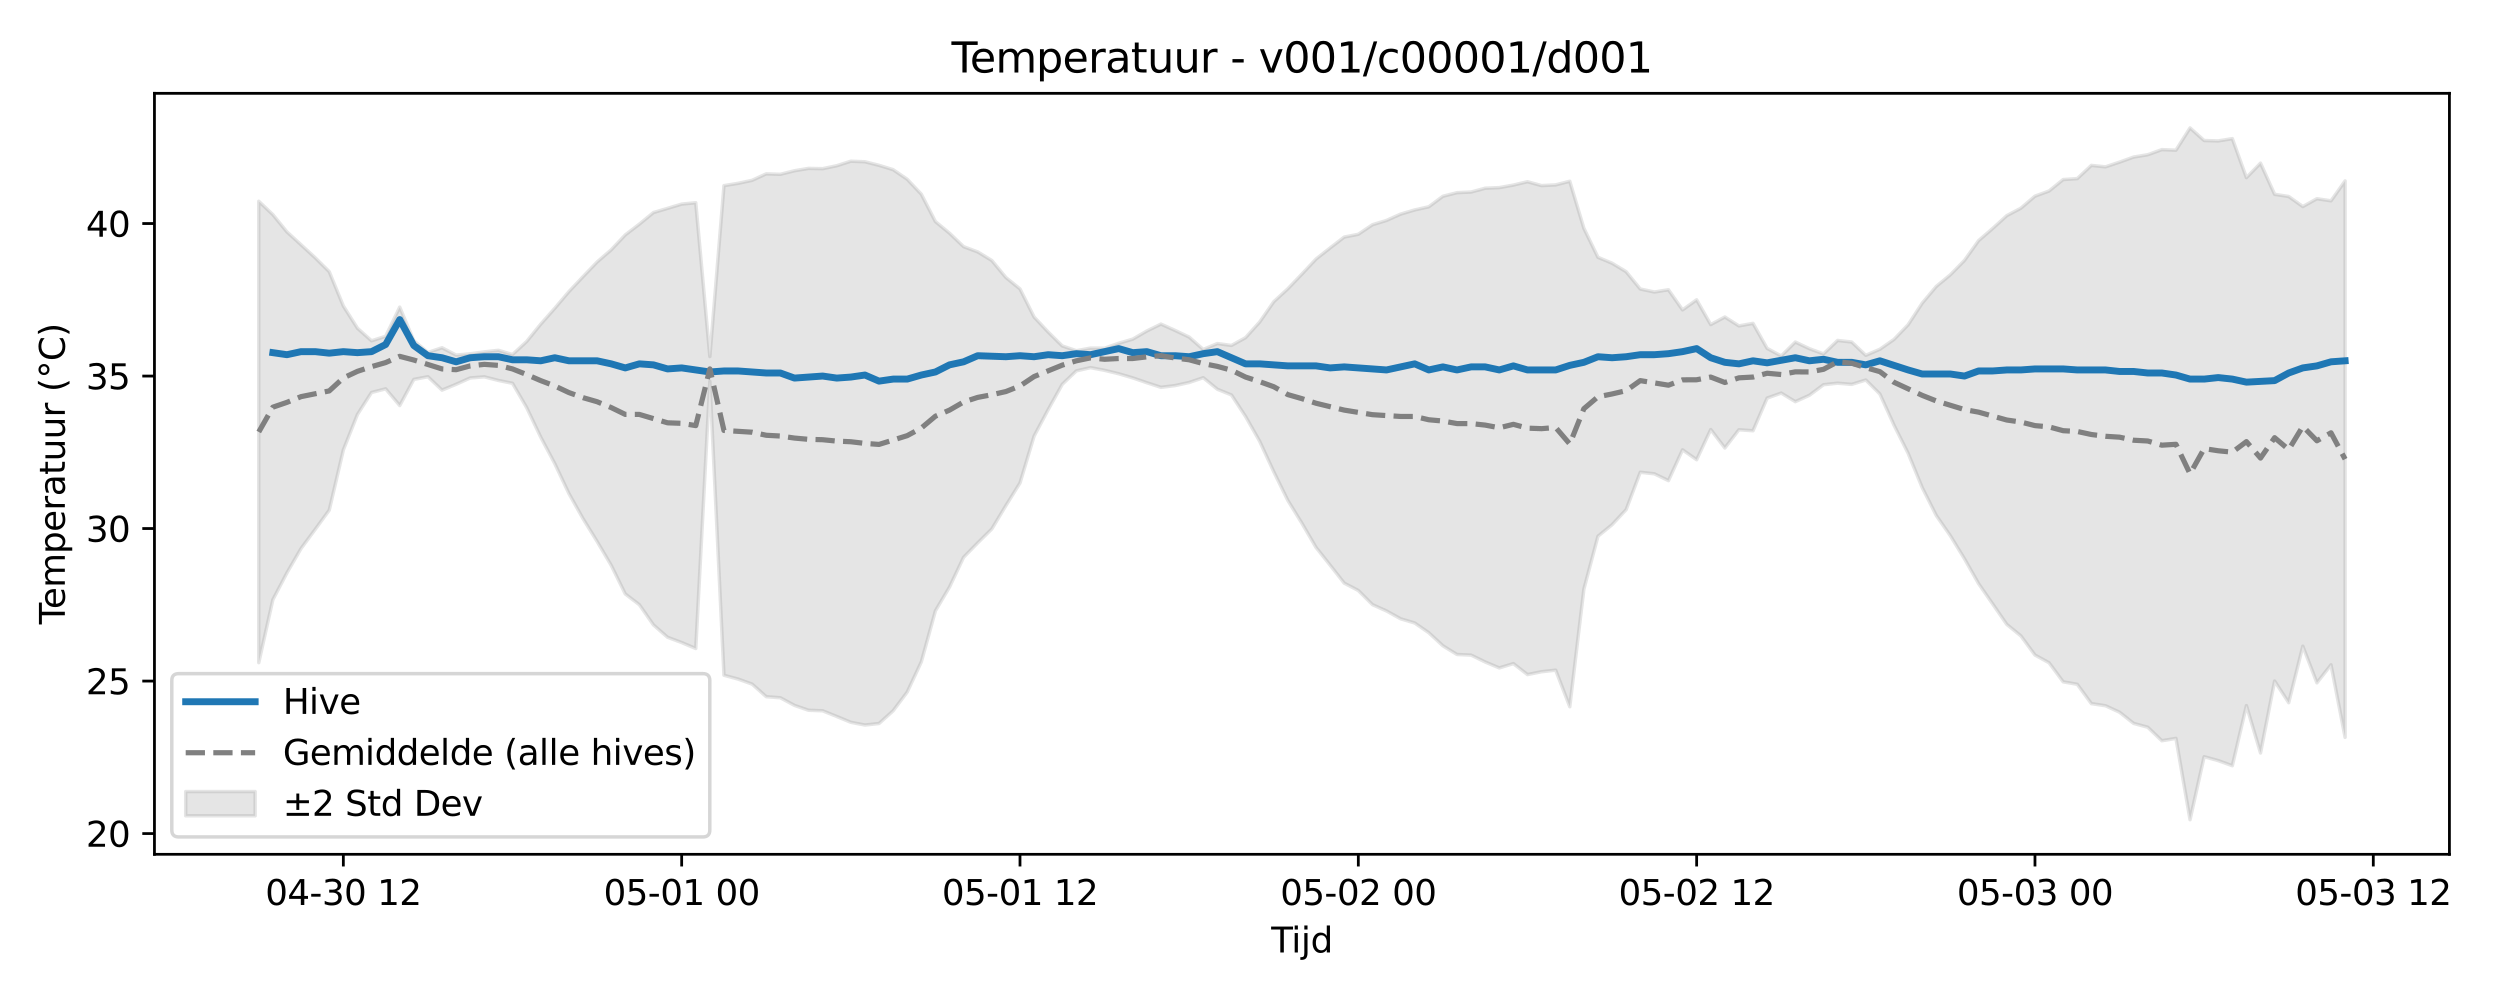 <?xml version="1.0" encoding="utf-8" standalone="no"?>
<!DOCTYPE svg PUBLIC "-//W3C//DTD SVG 1.1//EN"
  "http://www.w3.org/Graphics/SVG/1.1/DTD/svg11.dtd">
<svg xmlns:xlink="http://www.w3.org/1999/xlink" width="720pt" height="288pt" viewBox="0 0 720 288" xmlns="http://www.w3.org/2000/svg" version="1.1">
 <defs>
  <style type="text/css">*{stroke-linejoin: round; stroke-linecap: butt}</style>
 </defs>
 <g id="figure_1">
  <g id="patch_1">
   <path d="M 0 288 
L 720 288 
L 720 0 
L 0 0 
z
" style="fill: #ffffff"/>
  </g>
  <g id="axes_1">
   <g id="patch_2">
    <path d="M 44.48 246.04 
L 705.434 246.04 
L 705.434 26.88 
L 44.48 26.88 
z
" style="fill: #ffffff"/>
   </g>
   <g id="FillBetweenPolyCollection_1">
    <defs>
     <path id="m511e5facbb" d="M 74.523 -230.04 
L 74.523 -97.149 
L 78.583 -115.274 
L 82.643 -123.027 
L 86.703 -130.027 
L 90.763 -135.516 
L 94.823 -141.076 
L 98.883 -158.42 
L 102.943 -168.627 
L 107.003 -174.963 
L 111.063 -176.013 
L 115.122 -171.201 
L 119.182 -178.727 
L 123.242 -179.5 
L 127.302 -175.644 
L 131.362 -177.323 
L 135.422 -179.146 
L 139.482 -179.472 
L 143.542 -178.431 
L 147.602 -177.608 
L 151.662 -170.641 
L 155.722 -162.12 
L 159.781 -154.465 
L 163.841 -145.873 
L 167.901 -138.635 
L 171.961 -132.067 
L 176.021 -125.191 
L 180.081 -116.94 
L 184.141 -113.832 
L 188.201 -108.01 
L 192.261 -104.464 
L 196.321 -102.941 
L 200.381 -101.233 
L 204.441 -178.187 
L 208.5 -93.526 
L 212.56 -92.428 
L 216.62 -90.966 
L 220.68 -87.348 
L 224.74 -87.047 
L 228.8 -84.851 
L 232.86 -83.44 
L 236.92 -83.295 
L 240.98 -81.651 
L 245.04 -79.976 
L 249.1 -79.186 
L 253.159 -79.626 
L 257.219 -83.286 
L 261.279 -88.691 
L 265.339 -97.378 
L 269.399 -112.074 
L 273.459 -118.937 
L 277.519 -127.503 
L 281.579 -131.648 
L 285.639 -135.651 
L 289.699 -142.388 
L 293.759 -148.9 
L 297.818 -162.402 
L 301.878 -170.026 
L 305.938 -177.325 
L 309.998 -181.183 
L 314.058 -182.121 
L 318.118 -181.341 
L 322.178 -180.358 
L 326.238 -179.166 
L 330.298 -177.771 
L 334.358 -176.445 
L 338.418 -176.947 
L 342.478 -177.845 
L 346.537 -179.218 
L 350.597 -175.899 
L 354.657 -174.252 
L 358.717 -168.061 
L 362.777 -160.925 
L 366.837 -152.147 
L 370.897 -143.871 
L 374.957 -137.292 
L 379.017 -130.336 
L 383.077 -125.228 
L 387.137 -120.054 
L 391.196 -117.932 
L 395.256 -113.866 
L 399.316 -112.04 
L 403.376 -109.783 
L 407.436 -108.578 
L 411.496 -105.766 
L 415.556 -102.008 
L 419.616 -99.504 
L 423.676 -99.326 
L 427.736 -97.343 
L 431.796 -95.638 
L 435.855 -96.879 
L 439.915 -93.718 
L 443.975 -94.543 
L 448.035 -94.994 
L 452.095 -84.459 
L 456.155 -118.319 
L 460.215 -133.569 
L 464.275 -136.882 
L 468.335 -141.234 
L 472.395 -151.989 
L 476.455 -151.541 
L 480.514 -149.576 
L 484.574 -158.448 
L 488.634 -155.596 
L 492.694 -164.293 
L 496.754 -158.981 
L 500.814 -164.23 
L 504.874 -163.94 
L 508.934 -173.342 
L 512.994 -174.795 
L 517.054 -172.319 
L 521.114 -174.159 
L 525.174 -177.196 
L 529.233 -177.643 
L 533.293 -177.294 
L 537.353 -178.557 
L 541.413 -174.517 
L 545.473 -165.56 
L 549.533 -157.463 
L 553.593 -147.577 
L 557.653 -139.526 
L 561.713 -133.686 
L 565.773 -127.057 
L 569.833 -119.91 
L 573.892 -114.054 
L 577.952 -108.173 
L 582.012 -104.856 
L 586.072 -99.343 
L 590.132 -97.12 
L 594.192 -91.63 
L 598.252 -90.92 
L 602.312 -85.354 
L 606.372 -84.749 
L 610.432 -82.877 
L 614.492 -79.658 
L 618.551 -78.554 
L 622.611 -74.664 
L 626.671 -75.343 
L 630.731 -51.922 
L 634.791 -70.068 
L 638.851 -68.939 
L 642.911 -67.471 
L 646.971 -84.785 
L 651.031 -71.139 
L 655.091 -91.858 
L 659.151 -85.626 
L 663.211 -101.899 
L 667.27 -91.343 
L 671.33 -96.531 
L 675.39 -75.632 
L 675.39 -235.891 
L 675.39 -235.891 
L 671.33 -230.169 
L 667.27 -230.77 
L 663.211 -228.511 
L 659.151 -231.412 
L 655.091 -232.037 
L 651.031 -241.018 
L 646.971 -236.841 
L 642.911 -248.078 
L 638.851 -247.415 
L 634.791 -247.531 
L 630.731 -251.158 
L 626.671 -244.745 
L 622.611 -244.911 
L 618.551 -243.437 
L 614.492 -242.772 
L 610.432 -241.31 
L 606.372 -239.951 
L 602.312 -240.37 
L 598.252 -236.561 
L 594.192 -236.291 
L 590.132 -232.997 
L 586.072 -231.506 
L 582.012 -228.043 
L 577.952 -225.897 
L 573.892 -222.211 
L 569.833 -218.698 
L 565.773 -213.016 
L 561.713 -208.875 
L 557.653 -205.524 
L 553.593 -200.694 
L 549.533 -194.469 
L 545.473 -190.251 
L 541.413 -187.419 
L 537.353 -185.673 
L 533.293 -189.498 
L 529.233 -189.955 
L 525.174 -186.082 
L 521.114 -187.582 
L 517.054 -189.495 
L 512.994 -185.482 
L 508.934 -187.667 
L 504.874 -194.873 
L 500.814 -194.143 
L 496.754 -196.709 
L 492.694 -194.52 
L 488.634 -201.655 
L 484.574 -198.755 
L 480.514 -204.551 
L 476.455 -203.905 
L 472.395 -204.774 
L 468.335 -209.746 
L 464.275 -212.195 
L 460.215 -213.897 
L 456.155 -222.266 
L 452.095 -235.8 
L 448.035 -234.756 
L 443.975 -234.549 
L 439.915 -235.667 
L 435.855 -234.702 
L 431.796 -233.967 
L 427.736 -233.799 
L 423.676 -232.695 
L 419.616 -232.516 
L 415.556 -231.476 
L 411.496 -228.45 
L 407.436 -227.542 
L 403.376 -226.336 
L 399.316 -224.519 
L 395.256 -223.278 
L 391.196 -220.53 
L 387.137 -219.726 
L 383.077 -216.602 
L 379.017 -213.397 
L 374.957 -209.077 
L 370.897 -204.84 
L 366.837 -201.102 
L 362.777 -195.253 
L 358.717 -190.752 
L 354.657 -188.513 
L 350.597 -189.063 
L 346.537 -187.354 
L 342.478 -190.923 
L 338.418 -192.846 
L 334.358 -194.666 
L 330.298 -192.681 
L 326.238 -190.334 
L 322.178 -189.143 
L 318.118 -187.72 
L 314.058 -187.746 
L 309.998 -187 
L 305.938 -188.369 
L 301.878 -192.374 
L 297.818 -196.704 
L 293.759 -204.789 
L 289.699 -208.079 
L 285.639 -212.986 
L 281.579 -215.452 
L 277.519 -216.962 
L 273.459 -220.842 
L 269.399 -224.192 
L 265.339 -232.08 
L 261.279 -236.375 
L 257.219 -239.144 
L 253.159 -240.388 
L 249.1 -241.415 
L 245.04 -241.576 
L 240.98 -240.267 
L 236.92 -239.428 
L 232.86 -239.503 
L 228.8 -238.824 
L 224.74 -237.799 
L 220.68 -237.938 
L 216.62 -236.076 
L 212.56 -235.199 
L 208.5 -234.541 
L 204.441 -185.311 
L 200.381 -229.615 
L 196.321 -229.226 
L 192.261 -227.995 
L 188.201 -226.792 
L 184.141 -223.459 
L 180.081 -220.35 
L 176.021 -216.053 
L 171.961 -212.544 
L 167.901 -208.319 
L 163.841 -204.009 
L 159.781 -199.223 
L 155.722 -194.643 
L 151.662 -189.636 
L 147.602 -185.89 
L 143.542 -187.117 
L 139.482 -186.661 
L 135.422 -186.109 
L 131.362 -185.735 
L 127.302 -187.854 
L 123.242 -186.487 
L 119.182 -189.895 
L 115.122 -199.544 
L 111.063 -191.145 
L 107.003 -189.852 
L 102.943 -193.48 
L 98.883 -199.881 
L 94.823 -209.758 
L 90.763 -213.78 
L 86.703 -217.512 
L 82.643 -221.218 
L 78.583 -226.19 
L 74.523 -230.04 
z
" style="stroke: #808080; stroke-opacity: 0.2"/>
    </defs>
    <g clip-path="url(#pf336258334)">
     <use xlink:href="#m511e5facbb" x="0" y="288" style="fill: #808080; fill-opacity: 0.2; stroke: #808080; stroke-opacity: 0.2"/>
    </g>
   </g>
   <g id="matplotlib.axis_1">
    <g id="xtick_1">
     <g id="line2d_1">
      <defs>
       <path id="m63abcd9380" d="M 0 0 
L 0 3.5 
" style="stroke: #000000; stroke-width: 0.8"/>
      </defs>
      <g>
       <use xlink:href="#m63abcd9380" x="98.883" y="246.04" style="stroke: #000000; stroke-width: 0.8"/>
      </g>
     </g>
     <g id="text_1">
      <!-- 04-30 12 -->
      <g transform="translate(76.402 260.638) scale(0.1 -0.1)">
       <defs>
        <path id="DejaVuSans-30" d="M 2034 4250 
Q 1547 4250 1301 3770 
Q 1056 3291 1056 2328 
Q 1056 1369 1301 889 
Q 1547 409 2034 409 
Q 2525 409 2770 889 
Q 3016 1369 3016 2328 
Q 3016 3291 2770 3770 
Q 2525 4250 2034 4250 
z
M 2034 4750 
Q 2819 4750 3233 4129 
Q 3647 3509 3647 2328 
Q 3647 1150 3233 529 
Q 2819 -91 2034 -91 
Q 1250 -91 836 529 
Q 422 1150 422 2328 
Q 422 3509 836 4129 
Q 1250 4750 2034 4750 
z
" transform="scale(0.016)"/>
        <path id="DejaVuSans-34" d="M 2419 4116 
L 825 1625 
L 2419 1625 
L 2419 4116 
z
M 2253 4666 
L 3047 4666 
L 3047 1625 
L 3713 1625 
L 3713 1100 
L 3047 1100 
L 3047 0 
L 2419 0 
L 2419 1100 
L 313 1100 
L 313 1709 
L 2253 4666 
z
" transform="scale(0.016)"/>
        <path id="DejaVuSans-2d" d="M 313 2009 
L 1997 2009 
L 1997 1497 
L 313 1497 
L 313 2009 
z
" transform="scale(0.016)"/>
        <path id="DejaVuSans-33" d="M 2597 2516 
Q 3050 2419 3304 2112 
Q 3559 1806 3559 1356 
Q 3559 666 3084 287 
Q 2609 -91 1734 -91 
Q 1441 -91 1130 -33 
Q 819 25 488 141 
L 488 750 
Q 750 597 1062 519 
Q 1375 441 1716 441 
Q 2309 441 2620 675 
Q 2931 909 2931 1356 
Q 2931 1769 2642 2001 
Q 2353 2234 1838 2234 
L 1294 2234 
L 1294 2753 
L 1863 2753 
Q 2328 2753 2575 2939 
Q 2822 3125 2822 3475 
Q 2822 3834 2567 4026 
Q 2313 4219 1838 4219 
Q 1578 4219 1281 4162 
Q 984 4106 628 3988 
L 628 4550 
Q 988 4650 1302 4700 
Q 1616 4750 1894 4750 
Q 2613 4750 3031 4423 
Q 3450 4097 3450 3541 
Q 3450 3153 3228 2886 
Q 3006 2619 2597 2516 
z
" transform="scale(0.016)"/>
        <path id="DejaVuSans-20" transform="scale(0.016)"/>
        <path id="DejaVuSans-31" d="M 794 531 
L 1825 531 
L 1825 4091 
L 703 3866 
L 703 4441 
L 1819 4666 
L 2450 4666 
L 2450 531 
L 3481 531 
L 3481 0 
L 794 0 
L 794 531 
z
" transform="scale(0.016)"/>
        <path id="DejaVuSans-32" d="M 1228 531 
L 3431 531 
L 3431 0 
L 469 0 
L 469 531 
Q 828 903 1448 1529 
Q 2069 2156 2228 2338 
Q 2531 2678 2651 2914 
Q 2772 3150 2772 3378 
Q 2772 3750 2511 3984 
Q 2250 4219 1831 4219 
Q 1534 4219 1204 4116 
Q 875 4013 500 3803 
L 500 4441 
Q 881 4594 1212 4672 
Q 1544 4750 1819 4750 
Q 2544 4750 2975 4387 
Q 3406 4025 3406 3419 
Q 3406 3131 3298 2873 
Q 3191 2616 2906 2266 
Q 2828 2175 2409 1742 
Q 1991 1309 1228 531 
z
" transform="scale(0.016)"/>
       </defs>
       <use xlink:href="#DejaVuSans-30"/>
       <use xlink:href="#DejaVuSans-34" transform="translate(63.623 0)"/>
       <use xlink:href="#DejaVuSans-2d" transform="translate(127.246 0)"/>
       <use xlink:href="#DejaVuSans-33" transform="translate(163.33 0)"/>
       <use xlink:href="#DejaVuSans-30" transform="translate(226.953 0)"/>
       <use xlink:href="#DejaVuSans-20" transform="translate(290.576 0)"/>
       <use xlink:href="#DejaVuSans-31" transform="translate(322.363 0)"/>
       <use xlink:href="#DejaVuSans-32" transform="translate(385.986 0)"/>
      </g>
     </g>
    </g>
    <g id="xtick_2">
     <g id="line2d_2">
      <g>
       <use xlink:href="#m63abcd9380" x="196.321" y="246.04" style="stroke: #000000; stroke-width: 0.8"/>
      </g>
     </g>
     <g id="text_2">
      <!-- 05-01 00 -->
      <g transform="translate(173.84 260.638) scale(0.1 -0.1)">
       <defs>
        <path id="DejaVuSans-35" d="M 691 4666 
L 3169 4666 
L 3169 4134 
L 1269 4134 
L 1269 2991 
Q 1406 3038 1543 3061 
Q 1681 3084 1819 3084 
Q 2600 3084 3056 2656 
Q 3513 2228 3513 1497 
Q 3513 744 3044 326 
Q 2575 -91 1722 -91 
Q 1428 -91 1123 -41 
Q 819 9 494 109 
L 494 744 
Q 775 591 1075 516 
Q 1375 441 1709 441 
Q 2250 441 2565 725 
Q 2881 1009 2881 1497 
Q 2881 1984 2565 2268 
Q 2250 2553 1709 2553 
Q 1456 2553 1204 2497 
Q 953 2441 691 2322 
L 691 4666 
z
" transform="scale(0.016)"/>
       </defs>
       <use xlink:href="#DejaVuSans-30"/>
       <use xlink:href="#DejaVuSans-35" transform="translate(63.623 0)"/>
       <use xlink:href="#DejaVuSans-2d" transform="translate(127.246 0)"/>
       <use xlink:href="#DejaVuSans-30" transform="translate(163.33 0)"/>
       <use xlink:href="#DejaVuSans-31" transform="translate(226.953 0)"/>
       <use xlink:href="#DejaVuSans-20" transform="translate(290.576 0)"/>
       <use xlink:href="#DejaVuSans-30" transform="translate(322.363 0)"/>
       <use xlink:href="#DejaVuSans-30" transform="translate(385.986 0)"/>
      </g>
     </g>
    </g>
    <g id="xtick_3">
     <g id="line2d_3">
      <g>
       <use xlink:href="#m63abcd9380" x="293.759" y="246.04" style="stroke: #000000; stroke-width: 0.8"/>
      </g>
     </g>
     <g id="text_3">
      <!-- 05-01 12 -->
      <g transform="translate(271.278 260.638) scale(0.1 -0.1)">
       <use xlink:href="#DejaVuSans-30"/>
       <use xlink:href="#DejaVuSans-35" transform="translate(63.623 0)"/>
       <use xlink:href="#DejaVuSans-2d" transform="translate(127.246 0)"/>
       <use xlink:href="#DejaVuSans-30" transform="translate(163.33 0)"/>
       <use xlink:href="#DejaVuSans-31" transform="translate(226.953 0)"/>
       <use xlink:href="#DejaVuSans-20" transform="translate(290.576 0)"/>
       <use xlink:href="#DejaVuSans-31" transform="translate(322.363 0)"/>
       <use xlink:href="#DejaVuSans-32" transform="translate(385.986 0)"/>
      </g>
     </g>
    </g>
    <g id="xtick_4">
     <g id="line2d_4">
      <g>
       <use xlink:href="#m63abcd9380" x="391.196" y="246.04" style="stroke: #000000; stroke-width: 0.8"/>
      </g>
     </g>
     <g id="text_4">
      <!-- 05-02 00 -->
      <g transform="translate(368.716 260.638) scale(0.1 -0.1)">
       <use xlink:href="#DejaVuSans-30"/>
       <use xlink:href="#DejaVuSans-35" transform="translate(63.623 0)"/>
       <use xlink:href="#DejaVuSans-2d" transform="translate(127.246 0)"/>
       <use xlink:href="#DejaVuSans-30" transform="translate(163.33 0)"/>
       <use xlink:href="#DejaVuSans-32" transform="translate(226.953 0)"/>
       <use xlink:href="#DejaVuSans-20" transform="translate(290.576 0)"/>
       <use xlink:href="#DejaVuSans-30" transform="translate(322.363 0)"/>
       <use xlink:href="#DejaVuSans-30" transform="translate(385.986 0)"/>
      </g>
     </g>
    </g>
    <g id="xtick_5">
     <g id="line2d_5">
      <g>
       <use xlink:href="#m63abcd9380" x="488.634" y="246.04" style="stroke: #000000; stroke-width: 0.8"/>
      </g>
     </g>
     <g id="text_5">
      <!-- 05-02 12 -->
      <g transform="translate(466.154 260.638) scale(0.1 -0.1)">
       <use xlink:href="#DejaVuSans-30"/>
       <use xlink:href="#DejaVuSans-35" transform="translate(63.623 0)"/>
       <use xlink:href="#DejaVuSans-2d" transform="translate(127.246 0)"/>
       <use xlink:href="#DejaVuSans-30" transform="translate(163.33 0)"/>
       <use xlink:href="#DejaVuSans-32" transform="translate(226.953 0)"/>
       <use xlink:href="#DejaVuSans-20" transform="translate(290.576 0)"/>
       <use xlink:href="#DejaVuSans-31" transform="translate(322.363 0)"/>
       <use xlink:href="#DejaVuSans-32" transform="translate(385.986 0)"/>
      </g>
     </g>
    </g>
    <g id="xtick_6">
     <g id="line2d_6">
      <g>
       <use xlink:href="#m63abcd9380" x="586.072" y="246.04" style="stroke: #000000; stroke-width: 0.8"/>
      </g>
     </g>
     <g id="text_6">
      <!-- 05-03 00 -->
      <g transform="translate(563.592 260.638) scale(0.1 -0.1)">
       <use xlink:href="#DejaVuSans-30"/>
       <use xlink:href="#DejaVuSans-35" transform="translate(63.623 0)"/>
       <use xlink:href="#DejaVuSans-2d" transform="translate(127.246 0)"/>
       <use xlink:href="#DejaVuSans-30" transform="translate(163.33 0)"/>
       <use xlink:href="#DejaVuSans-33" transform="translate(226.953 0)"/>
       <use xlink:href="#DejaVuSans-20" transform="translate(290.576 0)"/>
       <use xlink:href="#DejaVuSans-30" transform="translate(322.363 0)"/>
       <use xlink:href="#DejaVuSans-30" transform="translate(385.986 0)"/>
      </g>
     </g>
    </g>
    <g id="xtick_7">
     <g id="line2d_7">
      <g>
       <use xlink:href="#m63abcd9380" x="683.51" y="246.04" style="stroke: #000000; stroke-width: 0.8"/>
      </g>
     </g>
     <g id="text_7">
      <!-- 05-03 12 -->
      <g transform="translate(661.03 260.638) scale(0.1 -0.1)">
       <use xlink:href="#DejaVuSans-30"/>
       <use xlink:href="#DejaVuSans-35" transform="translate(63.623 0)"/>
       <use xlink:href="#DejaVuSans-2d" transform="translate(127.246 0)"/>
       <use xlink:href="#DejaVuSans-30" transform="translate(163.33 0)"/>
       <use xlink:href="#DejaVuSans-33" transform="translate(226.953 0)"/>
       <use xlink:href="#DejaVuSans-20" transform="translate(290.576 0)"/>
       <use xlink:href="#DejaVuSans-31" transform="translate(322.363 0)"/>
       <use xlink:href="#DejaVuSans-32" transform="translate(385.986 0)"/>
      </g>
     </g>
    </g>
    <g id="text_8">
     <!-- Tijd -->
     <g transform="translate(366.107 274.317) scale(0.1 -0.1)">
      <defs>
       <path id="DejaVuSans-54" d="M -19 4666 
L 3928 4666 
L 3928 4134 
L 2272 4134 
L 2272 0 
L 1638 0 
L 1638 4134 
L -19 4134 
L -19 4666 
z
" transform="scale(0.016)"/>
       <path id="DejaVuSans-69" d="M 603 3500 
L 1178 3500 
L 1178 0 
L 603 0 
L 603 3500 
z
M 603 4863 
L 1178 4863 
L 1178 4134 
L 603 4134 
L 603 4863 
z
" transform="scale(0.016)"/>
       <path id="DejaVuSans-6a" d="M 603 3500 
L 1178 3500 
L 1178 -63 
Q 1178 -731 923 -1031 
Q 669 -1331 103 -1331 
L -116 -1331 
L -116 -844 
L 38 -844 
Q 366 -844 484 -692 
Q 603 -541 603 -63 
L 603 3500 
z
M 603 4863 
L 1178 4863 
L 1178 4134 
L 603 4134 
L 603 4863 
z
" transform="scale(0.016)"/>
       <path id="DejaVuSans-64" d="M 2906 2969 
L 2906 4863 
L 3481 4863 
L 3481 0 
L 2906 0 
L 2906 525 
Q 2725 213 2448 61 
Q 2172 -91 1784 -91 
Q 1150 -91 751 415 
Q 353 922 353 1747 
Q 353 2572 751 3078 
Q 1150 3584 1784 3584 
Q 2172 3584 2448 3432 
Q 2725 3281 2906 2969 
z
M 947 1747 
Q 947 1113 1208 752 
Q 1469 391 1925 391 
Q 2381 391 2643 752 
Q 2906 1113 2906 1747 
Q 2906 2381 2643 2742 
Q 2381 3103 1925 3103 
Q 1469 3103 1208 2742 
Q 947 2381 947 1747 
z
" transform="scale(0.016)"/>
      </defs>
      <use xlink:href="#DejaVuSans-54"/>
      <use xlink:href="#DejaVuSans-69" transform="translate(57.959 0)"/>
      <use xlink:href="#DejaVuSans-6a" transform="translate(85.742 0)"/>
      <use xlink:href="#DejaVuSans-64" transform="translate(113.525 0)"/>
     </g>
    </g>
   </g>
   <g id="matplotlib.axis_2">
    <g id="ytick_1">
     <g id="line2d_8">
      <defs>
       <path id="mefcaf33d3b" d="M 0 0 
L -3.5 0 
" style="stroke: #000000; stroke-width: 0.8"/>
      </defs>
      <g>
       <use xlink:href="#mefcaf33d3b" x="44.48" y="240.068" style="stroke: #000000; stroke-width: 0.8"/>
      </g>
     </g>
     <g id="text_9">
      <!-- 20 -->
      <g transform="translate(24.755 243.868) scale(0.1 -0.1)">
       <use xlink:href="#DejaVuSans-32"/>
       <use xlink:href="#DejaVuSans-30" transform="translate(63.623 0)"/>
      </g>
     </g>
    </g>
    <g id="ytick_2">
     <g id="line2d_9">
      <g>
       <use xlink:href="#mefcaf33d3b" x="44.48" y="196.146" style="stroke: #000000; stroke-width: 0.8"/>
      </g>
     </g>
     <g id="text_10">
      <!-- 25 -->
      <g transform="translate(24.755 199.945) scale(0.1 -0.1)">
       <use xlink:href="#DejaVuSans-32"/>
       <use xlink:href="#DejaVuSans-35" transform="translate(63.623 0)"/>
      </g>
     </g>
    </g>
    <g id="ytick_3">
     <g id="line2d_10">
      <g>
       <use xlink:href="#mefcaf33d3b" x="44.48" y="152.223" style="stroke: #000000; stroke-width: 0.8"/>
      </g>
     </g>
     <g id="text_11">
      <!-- 30 -->
      <g transform="translate(24.755 156.023) scale(0.1 -0.1)">
       <use xlink:href="#DejaVuSans-33"/>
       <use xlink:href="#DejaVuSans-30" transform="translate(63.623 0)"/>
      </g>
     </g>
    </g>
    <g id="ytick_4">
     <g id="line2d_11">
      <g>
       <use xlink:href="#mefcaf33d3b" x="44.48" y="108.301" style="stroke: #000000; stroke-width: 0.8"/>
      </g>
     </g>
     <g id="text_12">
      <!-- 35 -->
      <g transform="translate(24.755 112.1) scale(0.1 -0.1)">
       <use xlink:href="#DejaVuSans-33"/>
       <use xlink:href="#DejaVuSans-35" transform="translate(63.623 0)"/>
      </g>
     </g>
    </g>
    <g id="ytick_5">
     <g id="line2d_12">
      <g>
       <use xlink:href="#mefcaf33d3b" x="44.48" y="64.378" style="stroke: #000000; stroke-width: 0.8"/>
      </g>
     </g>
     <g id="text_13">
      <!-- 40 -->
      <g transform="translate(24.755 68.177) scale(0.1 -0.1)">
       <use xlink:href="#DejaVuSans-34"/>
       <use xlink:href="#DejaVuSans-30" transform="translate(63.623 0)"/>
      </g>
     </g>
    </g>
    <g id="text_14">
     <!-- Temperatuur (°C) -->
     <g transform="translate(18.675 179.816) rotate(-90) scale(0.1 -0.1)">
      <defs>
       <path id="DejaVuSans-65" d="M 3597 1894 
L 3597 1613 
L 953 1613 
Q 991 1019 1311 708 
Q 1631 397 2203 397 
Q 2534 397 2845 478 
Q 3156 559 3463 722 
L 3463 178 
Q 3153 47 2828 -22 
Q 2503 -91 2169 -91 
Q 1331 -91 842 396 
Q 353 884 353 1716 
Q 353 2575 817 3079 
Q 1281 3584 2069 3584 
Q 2775 3584 3186 3129 
Q 3597 2675 3597 1894 
z
M 3022 2063 
Q 3016 2534 2758 2815 
Q 2500 3097 2075 3097 
Q 1594 3097 1305 2825 
Q 1016 2553 972 2059 
L 3022 2063 
z
" transform="scale(0.016)"/>
       <path id="DejaVuSans-6d" d="M 3328 2828 
Q 3544 3216 3844 3400 
Q 4144 3584 4550 3584 
Q 5097 3584 5394 3201 
Q 5691 2819 5691 2113 
L 5691 0 
L 5113 0 
L 5113 2094 
Q 5113 2597 4934 2840 
Q 4756 3084 4391 3084 
Q 3944 3084 3684 2787 
Q 3425 2491 3425 1978 
L 3425 0 
L 2847 0 
L 2847 2094 
Q 2847 2600 2669 2842 
Q 2491 3084 2119 3084 
Q 1678 3084 1418 2786 
Q 1159 2488 1159 1978 
L 1159 0 
L 581 0 
L 581 3500 
L 1159 3500 
L 1159 2956 
Q 1356 3278 1631 3431 
Q 1906 3584 2284 3584 
Q 2666 3584 2933 3390 
Q 3200 3197 3328 2828 
z
" transform="scale(0.016)"/>
       <path id="DejaVuSans-70" d="M 1159 525 
L 1159 -1331 
L 581 -1331 
L 581 3500 
L 1159 3500 
L 1159 2969 
Q 1341 3281 1617 3432 
Q 1894 3584 2278 3584 
Q 2916 3584 3314 3078 
Q 3713 2572 3713 1747 
Q 3713 922 3314 415 
Q 2916 -91 2278 -91 
Q 1894 -91 1617 61 
Q 1341 213 1159 525 
z
M 3116 1747 
Q 3116 2381 2855 2742 
Q 2594 3103 2138 3103 
Q 1681 3103 1420 2742 
Q 1159 2381 1159 1747 
Q 1159 1113 1420 752 
Q 1681 391 2138 391 
Q 2594 391 2855 752 
Q 3116 1113 3116 1747 
z
" transform="scale(0.016)"/>
       <path id="DejaVuSans-72" d="M 2631 2963 
Q 2534 3019 2420 3045 
Q 2306 3072 2169 3072 
Q 1681 3072 1420 2755 
Q 1159 2438 1159 1844 
L 1159 0 
L 581 0 
L 581 3500 
L 1159 3500 
L 1159 2956 
Q 1341 3275 1631 3429 
Q 1922 3584 2338 3584 
Q 2397 3584 2469 3576 
Q 2541 3569 2628 3553 
L 2631 2963 
z
" transform="scale(0.016)"/>
       <path id="DejaVuSans-61" d="M 2194 1759 
Q 1497 1759 1228 1600 
Q 959 1441 959 1056 
Q 959 750 1161 570 
Q 1363 391 1709 391 
Q 2188 391 2477 730 
Q 2766 1069 2766 1631 
L 2766 1759 
L 2194 1759 
z
M 3341 1997 
L 3341 0 
L 2766 0 
L 2766 531 
Q 2569 213 2275 61 
Q 1981 -91 1556 -91 
Q 1019 -91 701 211 
Q 384 513 384 1019 
Q 384 1609 779 1909 
Q 1175 2209 1959 2209 
L 2766 2209 
L 2766 2266 
Q 2766 2663 2505 2880 
Q 2244 3097 1772 3097 
Q 1472 3097 1187 3025 
Q 903 2953 641 2809 
L 641 3341 
Q 956 3463 1253 3523 
Q 1550 3584 1831 3584 
Q 2591 3584 2966 3190 
Q 3341 2797 3341 1997 
z
" transform="scale(0.016)"/>
       <path id="DejaVuSans-74" d="M 1172 4494 
L 1172 3500 
L 2356 3500 
L 2356 3053 
L 1172 3053 
L 1172 1153 
Q 1172 725 1289 603 
Q 1406 481 1766 481 
L 2356 481 
L 2356 0 
L 1766 0 
Q 1100 0 847 248 
Q 594 497 594 1153 
L 594 3053 
L 172 3053 
L 172 3500 
L 594 3500 
L 594 4494 
L 1172 4494 
z
" transform="scale(0.016)"/>
       <path id="DejaVuSans-75" d="M 544 1381 
L 544 3500 
L 1119 3500 
L 1119 1403 
Q 1119 906 1312 657 
Q 1506 409 1894 409 
Q 2359 409 2629 706 
Q 2900 1003 2900 1516 
L 2900 3500 
L 3475 3500 
L 3475 0 
L 2900 0 
L 2900 538 
Q 2691 219 2414 64 
Q 2138 -91 1772 -91 
Q 1169 -91 856 284 
Q 544 659 544 1381 
z
M 1991 3584 
L 1991 3584 
z
" transform="scale(0.016)"/>
       <path id="DejaVuSans-28" d="M 1984 4856 
Q 1566 4138 1362 3434 
Q 1159 2731 1159 2009 
Q 1159 1288 1364 580 
Q 1569 -128 1984 -844 
L 1484 -844 
Q 1016 -109 783 600 
Q 550 1309 550 2009 
Q 550 2706 781 3412 
Q 1013 4119 1484 4856 
L 1984 4856 
z
" transform="scale(0.016)"/>
       <path id="DejaVuSans-b0" d="M 1600 4347 
Q 1350 4347 1178 4173 
Q 1006 4000 1006 3750 
Q 1006 3503 1178 3333 
Q 1350 3163 1600 3163 
Q 1850 3163 2022 3333 
Q 2194 3503 2194 3750 
Q 2194 3997 2020 4172 
Q 1847 4347 1600 4347 
z
M 1600 4750 
Q 1800 4750 1984 4673 
Q 2169 4597 2303 4453 
Q 2447 4313 2519 4134 
Q 2591 3956 2591 3750 
Q 2591 3338 2302 3052 
Q 2013 2766 1594 2766 
Q 1172 2766 890 3047 
Q 609 3328 609 3750 
Q 609 4169 896 4459 
Q 1184 4750 1600 4750 
z
" transform="scale(0.016)"/>
       <path id="DejaVuSans-43" d="M 4122 4306 
L 4122 3641 
Q 3803 3938 3442 4084 
Q 3081 4231 2675 4231 
Q 1875 4231 1450 3742 
Q 1025 3253 1025 2328 
Q 1025 1406 1450 917 
Q 1875 428 2675 428 
Q 3081 428 3442 575 
Q 3803 722 4122 1019 
L 4122 359 
Q 3791 134 3420 21 
Q 3050 -91 2638 -91 
Q 1578 -91 968 557 
Q 359 1206 359 2328 
Q 359 3453 968 4101 
Q 1578 4750 2638 4750 
Q 3056 4750 3426 4639 
Q 3797 4528 4122 4306 
z
" transform="scale(0.016)"/>
       <path id="DejaVuSans-29" d="M 513 4856 
L 1013 4856 
Q 1481 4119 1714 3412 
Q 1947 2706 1947 2009 
Q 1947 1309 1714 600 
Q 1481 -109 1013 -844 
L 513 -844 
Q 928 -128 1133 580 
Q 1338 1288 1338 2009 
Q 1338 2731 1133 3434 
Q 928 4138 513 4856 
z
" transform="scale(0.016)"/>
      </defs>
      <use xlink:href="#DejaVuSans-54"/>
      <use xlink:href="#DejaVuSans-65" transform="translate(44.084 0)"/>
      <use xlink:href="#DejaVuSans-6d" transform="translate(105.607 0)"/>
      <use xlink:href="#DejaVuSans-70" transform="translate(203.02 0)"/>
      <use xlink:href="#DejaVuSans-65" transform="translate(266.496 0)"/>
      <use xlink:href="#DejaVuSans-72" transform="translate(328.02 0)"/>
      <use xlink:href="#DejaVuSans-61" transform="translate(369.133 0)"/>
      <use xlink:href="#DejaVuSans-74" transform="translate(430.412 0)"/>
      <use xlink:href="#DejaVuSans-75" transform="translate(469.621 0)"/>
      <use xlink:href="#DejaVuSans-75" transform="translate(533 0)"/>
      <use xlink:href="#DejaVuSans-72" transform="translate(596.379 0)"/>
      <use xlink:href="#DejaVuSans-20" transform="translate(637.492 0)"/>
      <use xlink:href="#DejaVuSans-28" transform="translate(669.279 0)"/>
      <use xlink:href="#DejaVuSans-b0" transform="translate(708.293 0)"/>
      <use xlink:href="#DejaVuSans-43" transform="translate(758.293 0)"/>
      <use xlink:href="#DejaVuSans-29" transform="translate(828.117 0)"/>
     </g>
    </g>
   </g>
   <g id="line2d_13">
    <path d="M 78.583 101.566 
L 82.643 102.152 
L 86.703 101.273 
L 90.763 101.273 
L 94.823 101.712 
L 98.883 101.273 
L 102.943 101.566 
L 107.003 101.273 
L 111.063 99.223 
L 115.122 92.049 
L 119.182 99.516 
L 123.242 102.444 
L 127.302 103.03 
L 131.362 104.201 
L 135.422 103.03 
L 139.482 102.737 
L 143.542 102.737 
L 147.602 103.616 
L 151.662 103.616 
L 155.722 103.909 
L 159.781 103.03 
L 163.841 103.909 
L 171.961 103.909 
L 176.021 104.787 
L 180.081 105.958 
L 184.141 104.787 
L 188.201 105.08 
L 192.261 106.251 
L 196.321 105.958 
L 204.441 107.129 
L 208.5 106.837 
L 212.56 106.837 
L 220.68 107.422 
L 224.74 107.422 
L 228.8 108.886 
L 236.92 108.301 
L 240.98 108.886 
L 245.04 108.594 
L 249.1 108.008 
L 253.159 109.765 
L 257.219 109.179 
L 261.279 109.179 
L 265.339 108.008 
L 269.399 107.129 
L 273.459 105.08 
L 277.519 104.201 
L 281.579 102.444 
L 289.699 102.737 
L 293.759 102.444 
L 297.818 102.737 
L 301.878 102.152 
L 305.938 102.444 
L 309.998 101.859 
L 314.058 102.152 
L 322.178 100.395 
L 326.238 101.566 
L 330.298 101.273 
L 334.358 102.444 
L 338.418 102.444 
L 342.478 102.737 
L 346.537 101.859 
L 350.597 101.273 
L 358.717 104.787 
L 362.777 104.787 
L 370.897 105.373 
L 379.017 105.373 
L 383.077 105.958 
L 387.137 105.665 
L 399.316 106.544 
L 407.436 104.787 
L 411.496 106.544 
L 415.556 105.665 
L 419.616 106.544 
L 423.676 105.665 
L 427.736 105.665 
L 431.796 106.544 
L 435.855 105.373 
L 439.915 106.544 
L 448.035 106.544 
L 452.095 105.226 
L 456.155 104.348 
L 460.215 102.737 
L 464.275 103.03 
L 468.335 102.737 
L 472.395 102.152 
L 476.455 102.152 
L 480.514 101.859 
L 484.574 101.273 
L 488.634 100.395 
L 492.694 103.03 
L 496.754 104.348 
L 500.814 104.787 
L 504.874 103.909 
L 508.934 104.494 
L 517.054 103.03 
L 521.114 103.909 
L 525.174 103.469 
L 529.233 104.348 
L 533.293 104.348 
L 537.353 105.08 
L 541.413 103.909 
L 549.533 106.544 
L 553.593 107.715 
L 561.713 107.715 
L 565.773 108.301 
L 569.833 106.837 
L 573.892 106.837 
L 577.952 106.544 
L 582.012 106.544 
L 586.072 106.251 
L 594.192 106.251 
L 598.252 106.544 
L 606.372 106.544 
L 610.432 106.983 
L 614.492 106.983 
L 618.551 107.422 
L 622.611 107.422 
L 626.671 108.008 
L 630.731 109.179 
L 634.791 109.179 
L 638.851 108.74 
L 642.911 109.179 
L 646.971 110.058 
L 655.091 109.618 
L 659.151 107.422 
L 663.211 105.958 
L 667.27 105.373 
L 671.33 104.201 
L 675.39 103.909 
L 675.39 103.909 
" clip-path="url(#pf336258334)" style="fill: none; stroke: #1f77b4; stroke-width: 2; stroke-linecap: square"/>
   </g>
   <g id="line2d_14">
    <path d="M 74.523 124.406 
L 78.583 117.268 
L 82.643 115.877 
L 86.703 114.23 
L 94.823 112.583 
L 98.883 108.85 
L 102.943 106.946 
L 107.003 105.592 
L 111.063 104.421 
L 115.122 102.627 
L 119.182 103.689 
L 127.302 106.251 
L 131.362 106.471 
L 135.422 105.373 
L 139.482 104.933 
L 143.542 105.226 
L 147.602 106.251 
L 151.662 107.862 
L 155.722 109.618 
L 159.781 111.156 
L 163.841 113.059 
L 167.901 114.523 
L 171.961 115.694 
L 176.021 117.378 
L 180.081 119.355 
L 184.141 119.355 
L 192.261 121.77 
L 196.321 121.917 
L 200.381 122.576 
L 204.441 106.251 
L 208.5 123.966 
L 216.62 124.479 
L 220.68 125.357 
L 224.74 125.577 
L 228.8 126.163 
L 232.86 126.529 
L 236.92 126.638 
L 240.98 127.041 
L 245.04 127.224 
L 249.1 127.7 
L 253.159 127.993 
L 261.279 125.467 
L 265.339 123.271 
L 269.399 119.867 
L 273.459 118.11 
L 277.519 115.768 
L 281.579 114.45 
L 285.639 113.681 
L 289.699 112.766 
L 293.759 111.156 
L 297.818 108.447 
L 305.938 105.153 
L 309.998 103.909 
L 314.058 103.067 
L 318.118 103.469 
L 322.178 103.25 
L 326.238 103.25 
L 330.298 102.774 
L 334.358 102.444 
L 338.418 103.103 
L 342.478 103.616 
L 346.537 104.714 
L 350.597 105.519 
L 354.657 106.617 
L 358.717 108.594 
L 362.777 109.911 
L 366.837 111.375 
L 370.897 113.645 
L 374.957 114.816 
L 379.017 116.134 
L 387.137 118.11 
L 395.256 119.428 
L 403.376 119.94 
L 407.436 119.94 
L 411.496 120.892 
L 415.556 121.258 
L 419.616 121.99 
L 423.676 121.99 
L 427.736 122.429 
L 431.796 123.198 
L 435.855 122.21 
L 439.915 123.308 
L 443.975 123.454 
L 448.035 123.125 
L 452.095 127.871 
L 456.155 117.708 
L 460.215 114.267 
L 464.275 113.462 
L 468.335 112.51 
L 472.395 109.618 
L 480.514 110.936 
L 484.574 109.399 
L 488.634 109.374 
L 492.694 108.594 
L 496.754 110.155 
L 500.814 108.813 
L 504.874 108.594 
L 508.934 107.496 
L 512.994 107.862 
L 517.054 107.093 
L 521.114 107.129 
L 525.174 106.361 
L 529.233 104.201 
L 533.293 104.604 
L 537.353 105.885 
L 541.413 107.032 
L 545.473 110.094 
L 553.593 113.864 
L 557.653 115.475 
L 565.773 117.964 
L 569.833 118.696 
L 577.952 120.965 
L 582.012 121.551 
L 586.072 122.576 
L 590.132 122.942 
L 594.192 124.04 
L 598.252 124.259 
L 602.312 125.138 
L 606.372 125.65 
L 610.432 125.906 
L 614.492 126.785 
L 618.551 127.004 
L 622.611 128.212 
L 626.671 127.956 
L 630.731 136.46 
L 634.791 129.201 
L 638.851 129.823 
L 642.911 130.225 
L 646.971 127.187 
L 651.031 131.921 
L 655.091 126.053 
L 659.151 129.481 
L 663.211 122.795 
L 667.27 126.943 
L 671.33 124.65 
L 675.39 132.239 
L 675.39 132.239 
" clip-path="url(#pf336258334)" style="fill: none; stroke-dasharray: 5.55,2.4; stroke-dashoffset: 0; stroke: #808080; stroke-width: 1.5"/>
   </g>
   <g id="patch_3">
    <path d="M 44.48 246.04 
L 44.48 26.88 
" style="fill: none; stroke: #000000; stroke-width: 0.8; stroke-linejoin: miter; stroke-linecap: square"/>
   </g>
   <g id="patch_4">
    <path d="M 705.434 246.04 
L 705.434 26.88 
" style="fill: none; stroke: #000000; stroke-width: 0.8; stroke-linejoin: miter; stroke-linecap: square"/>
   </g>
   <g id="patch_5">
    <path d="M 44.48 246.04 
L 705.434 246.04 
" style="fill: none; stroke: #000000; stroke-width: 0.8; stroke-linejoin: miter; stroke-linecap: square"/>
   </g>
   <g id="patch_6">
    <path d="M 44.48 26.88 
L 705.434 26.88 
" style="fill: none; stroke: #000000; stroke-width: 0.8; stroke-linejoin: miter; stroke-linecap: square"/>
   </g>
   <g id="text_15">
    <!-- Temperatuur - v001/c00001/d001 -->
    <g transform="translate(274.035 20.88) scale(0.12 -0.12)">
     <defs>
      <path id="DejaVuSans-76" d="M 191 3500 
L 800 3500 
L 1894 563 
L 2988 3500 
L 3597 3500 
L 2284 0 
L 1503 0 
L 191 3500 
z
" transform="scale(0.016)"/>
      <path id="DejaVuSans-2f" d="M 1625 4666 
L 2156 4666 
L 531 -594 
L 0 -594 
L 1625 4666 
z
" transform="scale(0.016)"/>
      <path id="DejaVuSans-63" d="M 3122 3366 
L 3122 2828 
Q 2878 2963 2633 3030 
Q 2388 3097 2138 3097 
Q 1578 3097 1268 2742 
Q 959 2388 959 1747 
Q 959 1106 1268 751 
Q 1578 397 2138 397 
Q 2388 397 2633 464 
Q 2878 531 3122 666 
L 3122 134 
Q 2881 22 2623 -34 
Q 2366 -91 2075 -91 
Q 1284 -91 818 406 
Q 353 903 353 1747 
Q 353 2603 823 3093 
Q 1294 3584 2113 3584 
Q 2378 3584 2631 3529 
Q 2884 3475 3122 3366 
z
" transform="scale(0.016)"/>
     </defs>
     <use xlink:href="#DejaVuSans-54"/>
     <use xlink:href="#DejaVuSans-65" transform="translate(44.084 0)"/>
     <use xlink:href="#DejaVuSans-6d" transform="translate(105.607 0)"/>
     <use xlink:href="#DejaVuSans-70" transform="translate(203.02 0)"/>
     <use xlink:href="#DejaVuSans-65" transform="translate(266.496 0)"/>
     <use xlink:href="#DejaVuSans-72" transform="translate(328.02 0)"/>
     <use xlink:href="#DejaVuSans-61" transform="translate(369.133 0)"/>
     <use xlink:href="#DejaVuSans-74" transform="translate(430.412 0)"/>
     <use xlink:href="#DejaVuSans-75" transform="translate(469.621 0)"/>
     <use xlink:href="#DejaVuSans-75" transform="translate(533 0)"/>
     <use xlink:href="#DejaVuSans-72" transform="translate(596.379 0)"/>
     <use xlink:href="#DejaVuSans-20" transform="translate(637.492 0)"/>
     <use xlink:href="#DejaVuSans-2d" transform="translate(669.279 0)"/>
     <use xlink:href="#DejaVuSans-20" transform="translate(705.363 0)"/>
     <use xlink:href="#DejaVuSans-76" transform="translate(737.15 0)"/>
     <use xlink:href="#DejaVuSans-30" transform="translate(796.33 0)"/>
     <use xlink:href="#DejaVuSans-30" transform="translate(859.953 0)"/>
     <use xlink:href="#DejaVuSans-31" transform="translate(923.576 0)"/>
     <use xlink:href="#DejaVuSans-2f" transform="translate(987.199 0)"/>
     <use xlink:href="#DejaVuSans-63" transform="translate(1020.891 0)"/>
     <use xlink:href="#DejaVuSans-30" transform="translate(1075.871 0)"/>
     <use xlink:href="#DejaVuSans-30" transform="translate(1139.494 0)"/>
     <use xlink:href="#DejaVuSans-30" transform="translate(1203.117 0)"/>
     <use xlink:href="#DejaVuSans-30" transform="translate(1266.74 0)"/>
     <use xlink:href="#DejaVuSans-31" transform="translate(1330.363 0)"/>
     <use xlink:href="#DejaVuSans-2f" transform="translate(1393.986 0)"/>
     <use xlink:href="#DejaVuSans-64" transform="translate(1427.678 0)"/>
     <use xlink:href="#DejaVuSans-30" transform="translate(1491.154 0)"/>
     <use xlink:href="#DejaVuSans-30" transform="translate(1554.777 0)"/>
     <use xlink:href="#DejaVuSans-31" transform="translate(1618.4 0)"/>
    </g>
   </g>
   <g id="legend_1">
    <g id="patch_7">
     <path d="M 51.48 241.04 
L 202.424 241.04 
Q 204.424 241.04 204.424 239.04 
L 204.424 196.006 
Q 204.424 194.006 202.424 194.006 
L 51.48 194.006 
Q 49.48 194.006 49.48 196.006 
L 49.48 239.04 
Q 49.48 241.04 51.48 241.04 
z
" style="fill: #ffffff; opacity: 0.8; stroke: #cccccc; stroke-linejoin: miter"/>
    </g>
    <g id="line2d_15">
     <path d="M 53.48 202.104 
L 63.48 202.104 
L 73.48 202.104 
" style="fill: none; stroke: #1f77b4; stroke-width: 2; stroke-linecap: square"/>
    </g>
    <g id="text_16">
     <!-- Hive -->
     <g transform="translate(81.48 205.604) scale(0.1 -0.1)">
      <defs>
       <path id="DejaVuSans-48" d="M 628 4666 
L 1259 4666 
L 1259 2753 
L 3553 2753 
L 3553 4666 
L 4184 4666 
L 4184 0 
L 3553 0 
L 3553 2222 
L 1259 2222 
L 1259 0 
L 628 0 
L 628 4666 
z
" transform="scale(0.016)"/>
      </defs>
      <use xlink:href="#DejaVuSans-48"/>
      <use xlink:href="#DejaVuSans-69" transform="translate(75.195 0)"/>
      <use xlink:href="#DejaVuSans-76" transform="translate(102.979 0)"/>
      <use xlink:href="#DejaVuSans-65" transform="translate(162.158 0)"/>
     </g>
    </g>
    <g id="line2d_16">
     <path d="M 53.48 216.782 
L 63.48 216.782 
L 73.48 216.782 
" style="fill: none; stroke-dasharray: 5.55,2.4; stroke-dashoffset: 0; stroke: #808080; stroke-width: 1.5"/>
    </g>
    <g id="text_17">
     <!-- Gemiddelde (alle hives) -->
     <g transform="translate(81.48 220.282) scale(0.1 -0.1)">
      <defs>
       <path id="DejaVuSans-47" d="M 3809 666 
L 3809 1919 
L 2778 1919 
L 2778 2438 
L 4434 2438 
L 4434 434 
Q 4069 175 3628 42 
Q 3188 -91 2688 -91 
Q 1594 -91 976 548 
Q 359 1188 359 2328 
Q 359 3472 976 4111 
Q 1594 4750 2688 4750 
Q 3144 4750 3555 4637 
Q 3966 4525 4313 4306 
L 4313 3634 
Q 3963 3931 3569 4081 
Q 3175 4231 2741 4231 
Q 1884 4231 1454 3753 
Q 1025 3275 1025 2328 
Q 1025 1384 1454 906 
Q 1884 428 2741 428 
Q 3075 428 3337 486 
Q 3600 544 3809 666 
z
" transform="scale(0.016)"/>
       <path id="DejaVuSans-6c" d="M 603 4863 
L 1178 4863 
L 1178 0 
L 603 0 
L 603 4863 
z
" transform="scale(0.016)"/>
       <path id="DejaVuSans-68" d="M 3513 2113 
L 3513 0 
L 2938 0 
L 2938 2094 
Q 2938 2591 2744 2837 
Q 2550 3084 2163 3084 
Q 1697 3084 1428 2787 
Q 1159 2491 1159 1978 
L 1159 0 
L 581 0 
L 581 4863 
L 1159 4863 
L 1159 2956 
Q 1366 3272 1645 3428 
Q 1925 3584 2291 3584 
Q 2894 3584 3203 3211 
Q 3513 2838 3513 2113 
z
" transform="scale(0.016)"/>
       <path id="DejaVuSans-73" d="M 2834 3397 
L 2834 2853 
Q 2591 2978 2328 3040 
Q 2066 3103 1784 3103 
Q 1356 3103 1142 2972 
Q 928 2841 928 2578 
Q 928 2378 1081 2264 
Q 1234 2150 1697 2047 
L 1894 2003 
Q 2506 1872 2764 1633 
Q 3022 1394 3022 966 
Q 3022 478 2636 193 
Q 2250 -91 1575 -91 
Q 1294 -91 989 -36 
Q 684 19 347 128 
L 347 722 
Q 666 556 975 473 
Q 1284 391 1588 391 
Q 1994 391 2212 530 
Q 2431 669 2431 922 
Q 2431 1156 2273 1281 
Q 2116 1406 1581 1522 
L 1381 1569 
Q 847 1681 609 1914 
Q 372 2147 372 2553 
Q 372 3047 722 3315 
Q 1072 3584 1716 3584 
Q 2034 3584 2315 3537 
Q 2597 3491 2834 3397 
z
" transform="scale(0.016)"/>
      </defs>
      <use xlink:href="#DejaVuSans-47"/>
      <use xlink:href="#DejaVuSans-65" transform="translate(77.49 0)"/>
      <use xlink:href="#DejaVuSans-6d" transform="translate(139.014 0)"/>
      <use xlink:href="#DejaVuSans-69" transform="translate(236.426 0)"/>
      <use xlink:href="#DejaVuSans-64" transform="translate(264.209 0)"/>
      <use xlink:href="#DejaVuSans-64" transform="translate(327.686 0)"/>
      <use xlink:href="#DejaVuSans-65" transform="translate(391.162 0)"/>
      <use xlink:href="#DejaVuSans-6c" transform="translate(452.686 0)"/>
      <use xlink:href="#DejaVuSans-64" transform="translate(480.469 0)"/>
      <use xlink:href="#DejaVuSans-65" transform="translate(543.945 0)"/>
      <use xlink:href="#DejaVuSans-20" transform="translate(605.469 0)"/>
      <use xlink:href="#DejaVuSans-28" transform="translate(637.256 0)"/>
      <use xlink:href="#DejaVuSans-61" transform="translate(676.27 0)"/>
      <use xlink:href="#DejaVuSans-6c" transform="translate(737.549 0)"/>
      <use xlink:href="#DejaVuSans-6c" transform="translate(765.332 0)"/>
      <use xlink:href="#DejaVuSans-65" transform="translate(793.115 0)"/>
      <use xlink:href="#DejaVuSans-20" transform="translate(854.639 0)"/>
      <use xlink:href="#DejaVuSans-68" transform="translate(886.426 0)"/>
      <use xlink:href="#DejaVuSans-69" transform="translate(949.805 0)"/>
      <use xlink:href="#DejaVuSans-76" transform="translate(977.588 0)"/>
      <use xlink:href="#DejaVuSans-65" transform="translate(1036.768 0)"/>
      <use xlink:href="#DejaVuSans-73" transform="translate(1098.291 0)"/>
      <use xlink:href="#DejaVuSans-29" transform="translate(1150.391 0)"/>
     </g>
    </g>
    <g id="patch_8">
     <path d="M 53.48 234.96 
L 73.48 234.96 
L 73.48 227.96 
L 53.48 227.96 
z
" style="fill: #808080; fill-opacity: 0.2; stroke: #808080; stroke-opacity: 0.2; stroke-linejoin: miter"/>
    </g>
    <g id="text_18">
     <!-- ±2 Std Dev -->
     <g transform="translate(81.48 234.96) scale(0.1 -0.1)">
      <defs>
       <path id="DejaVuSans-b1" d="M 2944 4013 
L 2944 2803 
L 4684 2803 
L 4684 2272 
L 2944 2272 
L 2944 1063 
L 2419 1063 
L 2419 2272 
L 678 2272 
L 678 2803 
L 2419 2803 
L 2419 4013 
L 2944 4013 
z
M 678 531 
L 4684 531 
L 4684 0 
L 678 0 
L 678 531 
z
" transform="scale(0.016)"/>
       <path id="DejaVuSans-53" d="M 3425 4513 
L 3425 3897 
Q 3066 4069 2747 4153 
Q 2428 4238 2131 4238 
Q 1616 4238 1336 4038 
Q 1056 3838 1056 3469 
Q 1056 3159 1242 3001 
Q 1428 2844 1947 2747 
L 2328 2669 
Q 3034 2534 3370 2195 
Q 3706 1856 3706 1288 
Q 3706 609 3251 259 
Q 2797 -91 1919 -91 
Q 1588 -91 1214 -16 
Q 841 59 441 206 
L 441 856 
Q 825 641 1194 531 
Q 1563 422 1919 422 
Q 2459 422 2753 634 
Q 3047 847 3047 1241 
Q 3047 1584 2836 1778 
Q 2625 1972 2144 2069 
L 1759 2144 
Q 1053 2284 737 2584 
Q 422 2884 422 3419 
Q 422 4038 858 4394 
Q 1294 4750 2059 4750 
Q 2388 4750 2728 4690 
Q 3069 4631 3425 4513 
z
" transform="scale(0.016)"/>
       <path id="DejaVuSans-44" d="M 1259 4147 
L 1259 519 
L 2022 519 
Q 2988 519 3436 956 
Q 3884 1394 3884 2338 
Q 3884 3275 3436 3711 
Q 2988 4147 2022 4147 
L 1259 4147 
z
M 628 4666 
L 1925 4666 
Q 3281 4666 3915 4102 
Q 4550 3538 4550 2338 
Q 4550 1131 3912 565 
Q 3275 0 1925 0 
L 628 0 
L 628 4666 
z
" transform="scale(0.016)"/>
      </defs>
      <use xlink:href="#DejaVuSans-b1"/>
      <use xlink:href="#DejaVuSans-32" transform="translate(83.789 0)"/>
      <use xlink:href="#DejaVuSans-20" transform="translate(147.412 0)"/>
      <use xlink:href="#DejaVuSans-53" transform="translate(179.199 0)"/>
      <use xlink:href="#DejaVuSans-74" transform="translate(242.676 0)"/>
      <use xlink:href="#DejaVuSans-64" transform="translate(281.885 0)"/>
      <use xlink:href="#DejaVuSans-20" transform="translate(345.361 0)"/>
      <use xlink:href="#DejaVuSans-44" transform="translate(377.148 0)"/>
      <use xlink:href="#DejaVuSans-65" transform="translate(454.15 0)"/>
      <use xlink:href="#DejaVuSans-76" transform="translate(515.674 0)"/>
     </g>
    </g>
   </g>
  </g>
 </g>
 <defs>
  <clipPath id="pf336258334">
   <rect x="44.48" y="26.88" width="660.954" height="219.16"/>
  </clipPath>
 </defs>
</svg>
